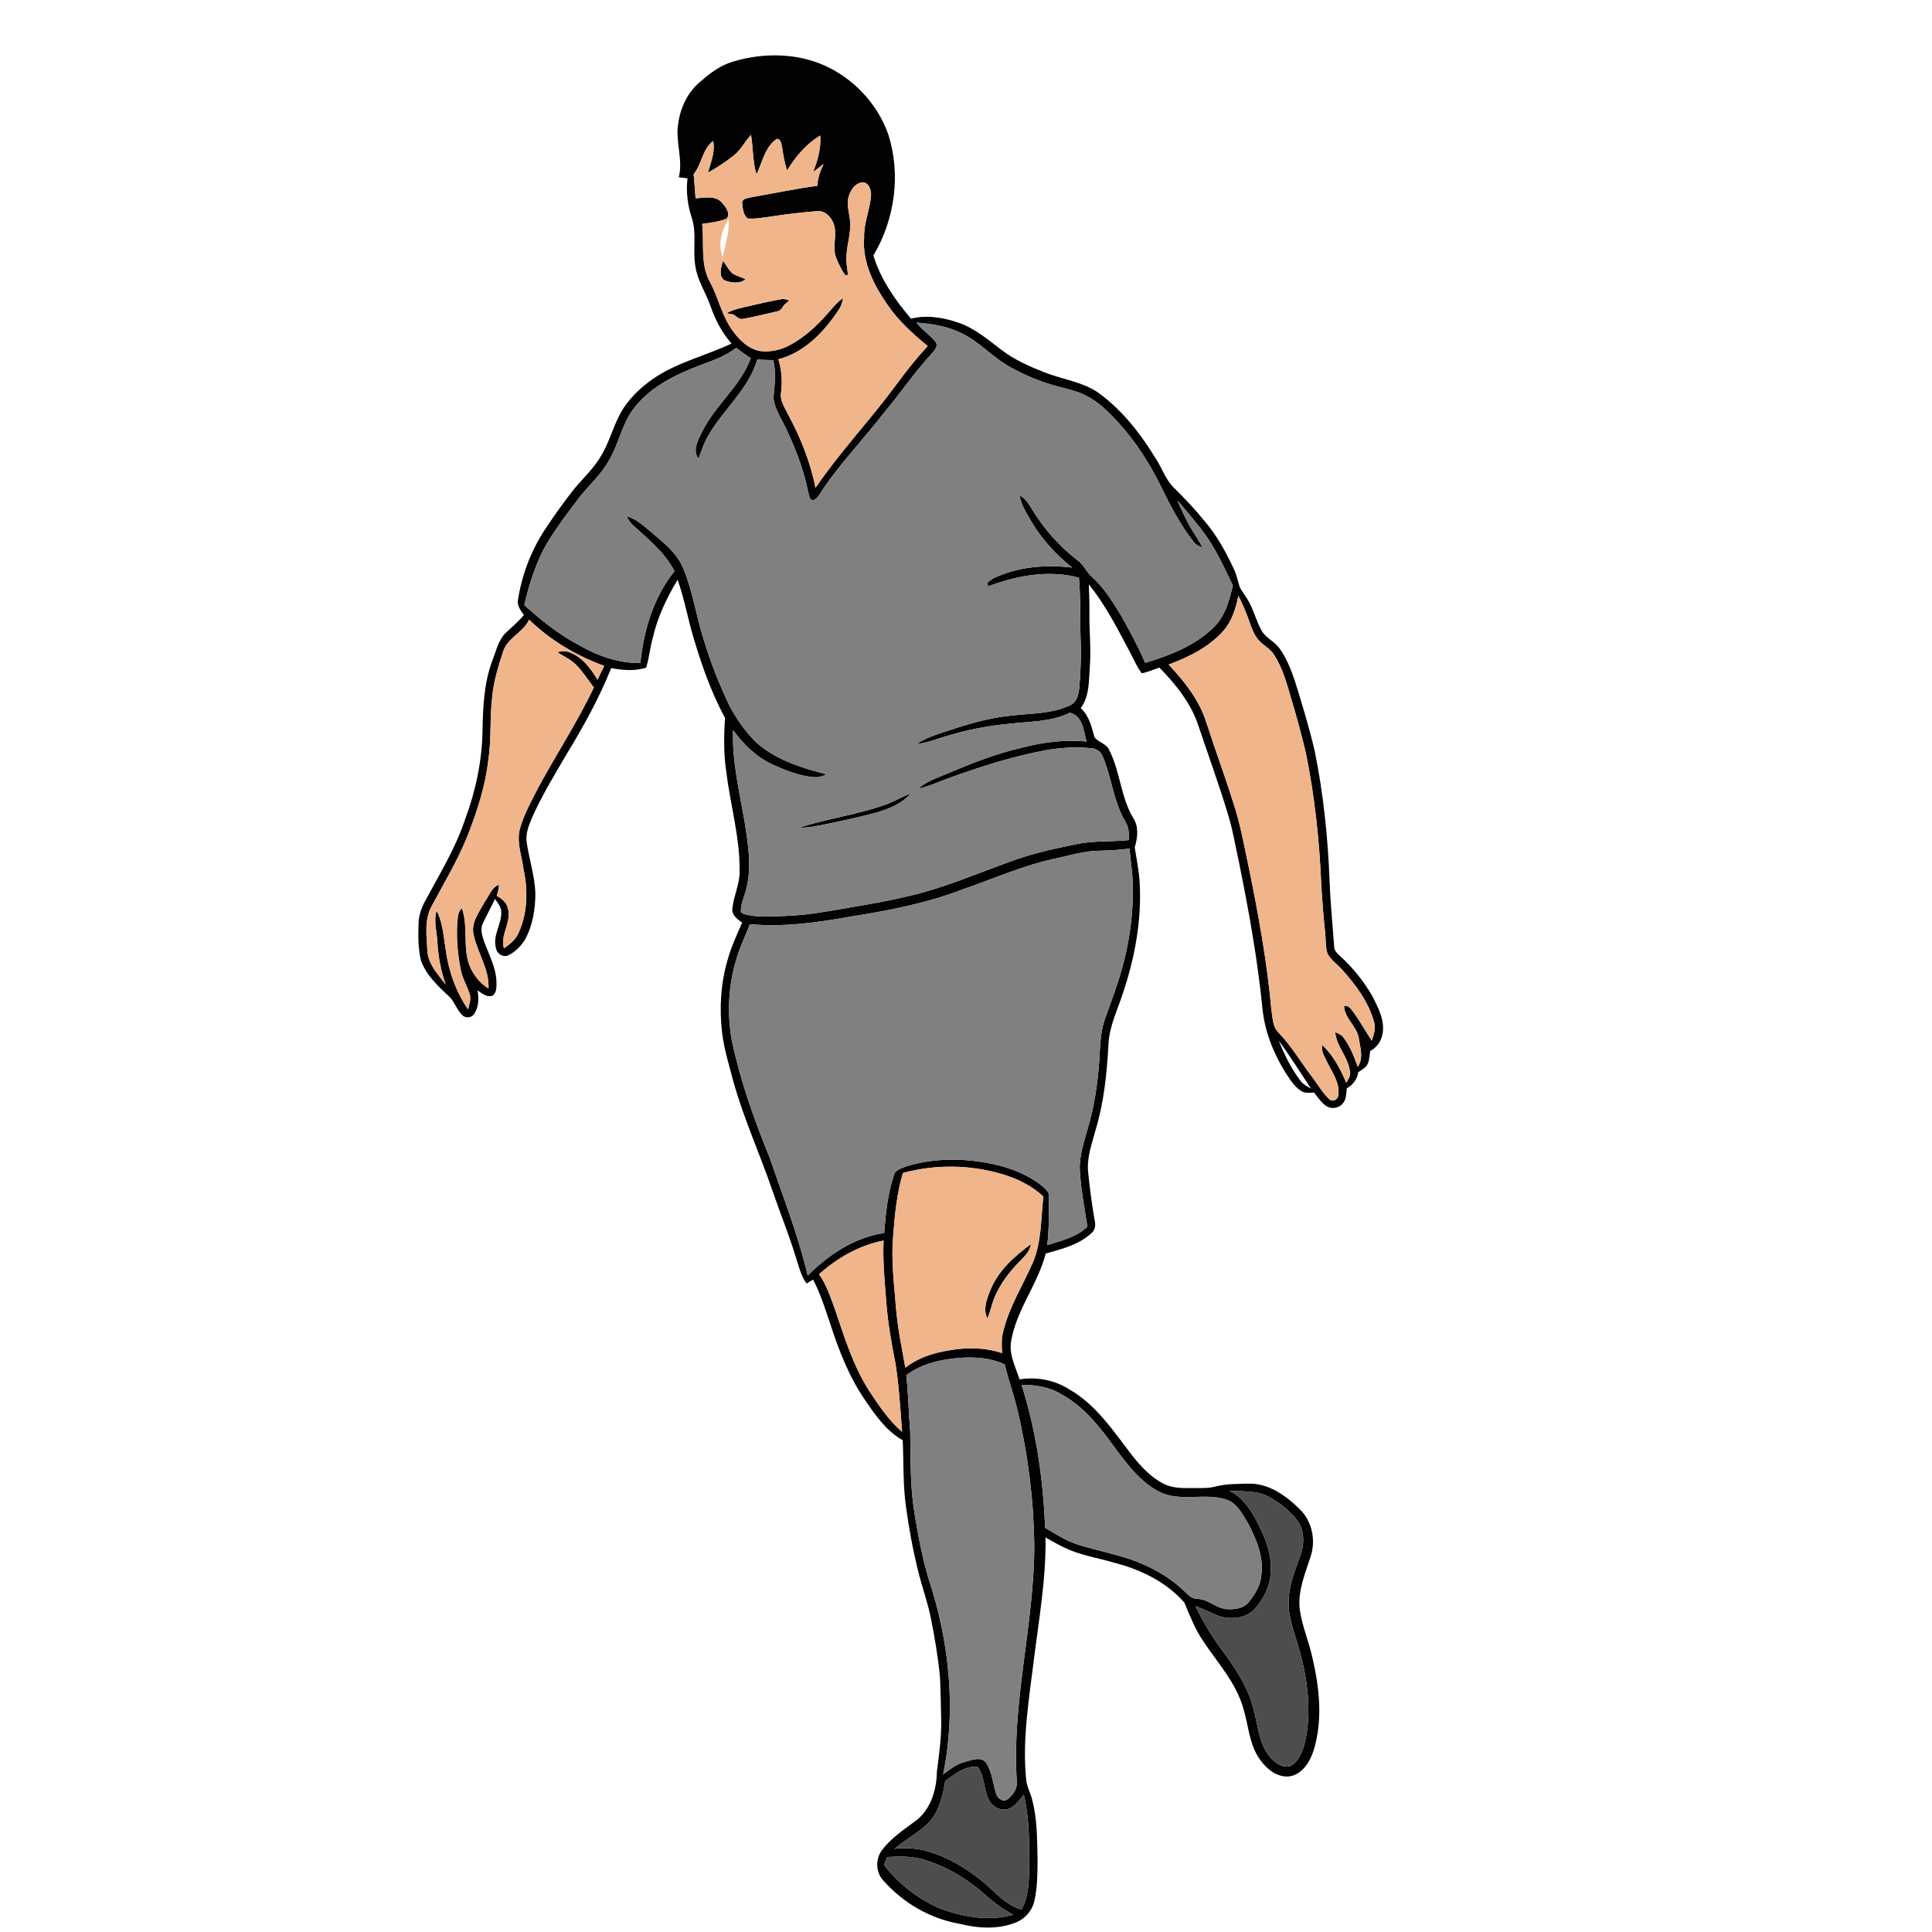 <?xml version="1.0" encoding="UTF-8" ?>
<!DOCTYPE svg PUBLIC "-//W3C//DTD SVG 1.1//EN" "http://www.w3.org/Graphics/SVG/1.1/DTD/svg11.dtd">
<svg width="1000pt" height="1000pt" viewBox="0 0 1000 1000" version="1.1" xmlns="http://www.w3.org/2000/svg">
	<g id="#020202ff">
		<path fill="#020202" opacity="1.00"
			d=" M 379.69 31.81 C 395.98 26.94 414.38 27.40 429.66 35.29 C 443.61 42.47 454.79 55.08 459.90 69.95 C 466.38 90.58 463.09 113.73 452.06 132.22 C 455.77 144.51 463.29 155.27 471.54 164.94 C 479.62 162.90 488.18 164.31 495.95 166.97 C 504.55 169.86 511.49 175.93 518.62 181.30 C 525.17 186.28 532.76 189.63 540.37 192.62 C 550.14 196.56 561.22 197.60 569.78 204.21 C 581.58 213.12 590.75 225.08 598.39 237.62 C 601.67 242.71 603.52 248.78 608.10 252.95 C 613.46 258.25 618.65 263.73 623.38 269.60 C 629.79 276.97 634.45 285.63 638.59 294.41 C 640.03 297.35 640.71 300.56 641.60 303.68 C 642.96 306.48 645.08 308.84 646.48 311.63 C 649.08 316.27 650.31 321.52 652.87 326.18 C 655.02 330.26 659.71 331.94 662.31 335.65 C 665.80 340.56 668.08 346.22 670.04 351.88 C 673.83 363.96 677.51 376.09 680.42 388.41 C 684.98 410.68 687.33 433.35 688.19 456.06 C 688.61 467.37 689.73 478.64 690.57 489.93 C 690.52 491.93 692.00 493.35 693.36 494.62 C 700.09 500.65 705.82 507.82 710.36 515.63 C 713.36 521.73 717.04 528.37 715.53 535.41 C 714.87 539.10 712.49 542.26 709.20 544.02 C 708.88 546.11 708.82 548.28 708.09 550.29 C 707.20 552.55 704.88 553.68 703.01 555.01 C 702.49 558.64 700.29 561.55 697.12 563.30 C 696.74 565.93 696.94 568.94 695.08 571.08 C 693.10 573.57 689.25 574.30 686.57 572.53 C 683.87 570.77 682.13 567.96 680.15 565.51 C 677.89 565.59 675.40 566.02 673.42 564.65 C 669.74 562.29 667.50 558.37 665.13 554.83 C 659.01 544.88 654.61 533.69 653.44 522.02 C 650.94 496.60 646.38 471.44 641.32 446.43 C 639.52 438.39 638.24 430.22 635.85 422.33 C 631.17 406.61 625.52 391.20 620.29 375.65 C 616.50 363.97 608.56 354.22 600.11 345.54 C 597.08 346.54 594.15 347.87 591.01 348.51 C 588.61 345.54 587.21 341.94 585.42 338.60 C 578.79 326.19 572.51 313.44 563.55 302.49 C 563.77 307.31 563.96 312.14 563.89 316.97 C 563.72 326.32 564.83 335.67 564.09 345.02 C 563.53 352.31 564.02 360.36 559.34 366.51 C 563.71 370.41 565.01 376.17 566.50 381.56 C 568.42 384.23 572.47 384.80 574.00 387.96 C 579.83 399.16 579.99 412.52 586.58 423.42 C 589.53 427.95 588.84 433.67 587.33 438.59 C 588.27 444.70 589.57 450.78 589.90 456.97 C 590.96 476.18 587.46 495.40 581.38 513.57 C 578.59 522.49 574.16 531.05 573.74 540.55 C 572.93 555.52 571.41 570.59 567.04 585.00 C 565.09 592.19 562.36 599.49 563.27 607.07 C 564.09 615.40 565.18 623.71 566.67 631.95 C 567.11 634.08 566.88 636.53 565.15 638.06 C 558.67 644.27 549.66 646.46 541.27 648.81 C 537.22 664.61 526.17 677.78 523.39 694.00 C 522.08 701.01 525.64 707.50 527.72 713.97 C 536.67 712.51 546.09 714.35 553.72 719.29 C 567.71 727.35 576.59 741.23 586.26 753.67 C 590.68 759.22 595.68 764.56 602.04 767.88 C 606.31 770.15 611.27 770.29 616.00 770.23 C 620.39 770.12 624.88 770.55 629.19 769.41 C 634.67 767.97 640.38 768.10 646.00 767.94 C 656.49 767.56 665.67 774.13 672.78 781.20 C 679.16 787.39 681.17 797.27 678.39 805.63 C 675.57 814.48 671.63 823.46 672.75 832.98 C 673.88 841.44 677.36 849.34 679.22 857.64 C 682.94 873.40 684.80 890.28 679.93 906.01 C 678.08 911.79 674.33 918.01 667.96 919.37 C 661.46 920.44 655.70 915.80 652.18 910.79 C 646.47 902.91 646.25 892.83 643.42 883.83 C 639.58 870.71 630.11 860.51 622.71 849.35 C 618.54 843.22 615.88 836.29 613.03 829.51 C 603.79 818.89 590.52 812.44 577.06 808.95 C 569.31 806.64 561.26 805.36 553.75 802.30 C 549.36 800.51 545.26 798.10 541.15 795.76 C 541.52 816.98 537.76 837.93 535.15 858.91 C 532.61 879.53 529.07 900.29 531.13 921.12 C 531.50 924.86 533.47 928.17 534.33 931.80 C 536.95 941.98 536.81 952.59 537.04 963.03 C 537.00 969.91 536.95 976.87 535.46 983.62 C 534.40 988.92 530.38 993.46 525.29 995.27 C 516.12 998.80 505.91 998.08 496.54 995.72 C 481.48 993.12 467.52 984.95 457.40 973.58 C 453.22 969.34 452.98 962.30 456.54 957.61 C 460.96 951.66 467.22 947.46 473.09 943.09 C 481.44 937.45 484.83 926.75 484.92 917.10 C 486.06 908.10 487.38 899.08 487.14 889.99 C 486.96 882.62 486.92 875.25 486.52 867.90 C 485.55 857.63 483.77 847.44 481.76 837.32 C 480.20 829.32 477.31 821.68 475.38 813.78 C 472.54 802.41 470.40 790.86 468.84 779.25 C 467.34 768.04 467.77 756.72 467.24 745.45 C 458.88 740.75 453.27 732.76 447.98 725.01 C 439.45 712.71 434.02 698.59 429.47 684.41 C 426.90 676.93 424.61 669.30 420.83 662.32 C 419.71 662.99 418.59 663.66 417.48 664.34 C 414.39 660.19 413.40 655.01 411.76 650.21 C 408.24 638.70 403.67 627.55 399.78 616.17 C 393.32 597.21 384.89 578.96 379.55 559.62 C 377.35 551.23 374.72 542.90 373.73 534.24 C 372.27 521.65 373.07 508.73 376.69 496.56 C 378.52 489.99 381.41 483.80 384.12 477.56 C 381.60 475.80 378.54 473.56 379.10 470.03 C 379.75 463.59 382.93 457.61 382.81 451.03 C 383.09 433.76 378.08 417.01 376.00 399.98 C 374.52 390.60 374.63 381.07 375.28 371.62 C 367.37 357.01 362.07 341.14 357.57 325.20 C 355.40 316.80 353.63 308.29 350.73 300.09 C 344.97 309.59 340.18 319.78 337.75 330.67 C 336.35 335.58 336.03 340.76 334.42 345.61 C 328.60 347.44 322.27 346.94 316.36 345.80 C 310.19 361.10 302.25 375.63 293.67 389.70 C 287.22 400.72 280.51 411.64 275.33 423.34 C 273.71 427.30 271.92 431.53 272.60 435.91 C 273.86 444.67 276.72 453.18 277.10 462.05 C 277.13 470.48 275.77 479.16 271.59 486.59 C 269.51 489.84 266.65 492.71 263.18 494.44 C 260.34 495.78 256.99 493.57 256.67 490.55 C 254.92 484.09 259.71 478.34 259.45 471.97 C 259.41 469.35 257.57 467.33 256.22 465.27 C 254.21 469.53 251.91 473.65 249.94 477.92 C 248.38 481.02 249.63 484.51 250.66 487.57 C 253.12 494.25 256.70 500.74 256.96 508.01 C 256.96 510.49 257.25 513.61 255.01 515.31 C 252.04 516.49 249.44 514.11 247.15 512.59 C 247.91 516.62 247.86 521.02 245.58 524.59 C 244.42 526.69 241.24 527.26 239.47 525.62 C 236.61 523.00 235.52 519.07 232.95 516.23 C 226.98 510.72 220.61 504.87 217.84 497.02 C 216.39 490.82 216.44 484.35 216.64 478.02 C 216.74 473.84 218.09 469.81 220.15 466.20 C 227.43 452.57 235.63 439.31 240.56 424.58 C 246.04 410.01 249.38 394.60 249.73 379.01 C 249.96 366.46 250.42 353.62 254.90 341.74 C 256.93 336.72 257.98 330.93 262.20 327.18 C 265.28 324.32 268.44 321.56 271.17 318.36 C 269.53 315.96 267.41 313.37 268.15 310.24 C 270.24 296.92 275.28 284.03 282.88 272.88 C 286.96 266.72 291.25 260.71 295.77 254.87 C 300.68 248.43 307.00 243.10 311.07 236.02 C 315.19 229.32 317.10 221.59 320.76 214.67 C 324.80 206.84 331.41 200.63 338.60 195.68 C 350.85 187.44 365.43 184.07 378.66 177.82 C 373.63 172.19 370.17 165.38 367.70 158.29 C 365.36 151.44 361.04 145.29 359.96 138.02 C 358.43 129.72 360.76 121.07 358.12 112.93 C 355.89 106.32 355.03 99.26 355.85 92.32 C 354.35 92.14 352.85 91.95 351.36 91.74 C 353.65 82.48 349.46 73.23 351.04 63.94 C 352.19 55.52 356.16 47.24 362.92 41.92 C 367.84 37.58 373.28 33.58 379.69 31.81 M 379.63 80.63 C 375.48 83.89 371.07 86.81 366.45 89.35 C 367.88 84.03 370.30 78.63 369.11 73.00 C 363.49 77.19 363.31 84.94 359.03 90.14 C 359.37 94.31 359.77 98.48 360.03 102.66 C 364.64 102.39 370.48 100.96 373.87 105.09 C 375.64 107.18 378.26 110.45 376.14 113.13 C 372.13 114.84 367.71 115.27 363.44 115.88 C 364.60 125.81 362.35 136.51 367.33 145.69 C 371.79 153.87 373.60 163.31 379.05 170.96 C 382.51 175.79 387.09 180.40 393.11 181.65 C 398.44 182.43 403.95 181.21 408.68 178.70 C 416.31 174.70 422.68 168.73 428.34 162.32 C 430.91 159.55 433.11 156.32 436.44 154.37 C 435.98 156.40 435.42 158.46 434.22 160.19 C 426.71 171.58 416.54 182.45 402.89 185.96 C 404.58 191.47 405.06 197.27 404.30 202.99 C 403.51 207.12 406.03 210.71 407.76 214.22 C 414.27 226.24 419.45 239.07 422.10 252.51 C 434.58 234.13 449.94 217.97 463.14 200.13 C 468.46 192.85 474.03 185.74 480.18 179.13 C 472.64 172.91 465.28 166.31 459.69 158.22 C 452.48 147.95 446.23 135.89 447.27 122.95 C 447.02 115.41 450.37 108.39 450.86 100.95 C 451.01 98.18 449.50 94.09 446.14 94.40 C 442.60 94.89 440.31 98.31 439.35 101.50 C 438.00 105.63 439.52 109.89 439.96 114.03 C 440.69 120.18 438.43 126.13 438.15 132.23 C 437.81 135.59 438.61 138.89 438.91 142.21 L 437.69 142.60 C 435.50 139.85 434.09 136.57 432.75 133.35 C 430.51 127.56 433.71 121.17 431.35 115.42 C 430.01 112.10 426.88 108.98 423.07 109.26 C 414.84 109.98 406.62 110.82 398.47 112.19 C 394.68 112.63 390.86 113.42 387.04 113.08 C 384.58 111.32 384.48 107.78 384.12 105.03 C 384.09 102.53 387.24 102.62 388.97 102.07 C 400.33 100.12 411.61 97.69 423.03 96.17 C 423.23 92.18 424.58 88.41 426.29 84.84 C 424.52 86.29 422.70 87.67 420.85 89.02 C 423.29 83.06 425.00 76.64 424.57 70.15 C 417.30 74.47 411.78 81.07 407.41 88.21 C 406.05 84.24 405.39 80.10 404.76 75.97 C 404.33 74.40 404.27 72.04 402.20 71.84 C 395.89 75.87 394.65 83.97 391.57 90.26 C 389.50 83.61 389.89 76.57 388.71 69.78 C 385.53 73.28 383.44 77.72 379.63 80.63 M 474.30 166.94 C 477.25 170.61 481.19 173.30 484.21 176.87 C 486.04 179.38 483.18 181.81 481.72 183.64 C 472.91 193.26 465.61 204.11 457.21 214.07 C 446.34 228.18 433.72 240.96 424.12 256.03 C 423.13 257.49 421.61 259.69 419.58 258.49 C 418.95 257.30 418.61 255.99 418.31 254.69 C 416.16 243.83 412.22 233.39 407.58 223.36 C 405.13 217.62 401.06 212.34 400.33 206.02 C 400.93 199.49 401.79 192.90 400.26 186.41 C 397.50 186.39 394.75 186.27 392.00 186.09 C 387.49 201.28 374.76 211.65 366.91 224.93 C 364.51 228.80 363.16 233.18 361.57 237.42 C 358.15 233.06 361.43 227.66 363.43 223.43 C 370.20 209.68 383.20 199.92 388.60 185.42 C 386.01 183.73 383.51 181.91 381.05 180.04 C 376.26 183.78 370.59 186.07 364.91 188.10 C 350.88 193.31 336.32 199.89 327.31 212.40 C 321.76 220.29 320.11 230.09 315.20 238.32 C 311.42 245.20 305.52 250.49 300.64 256.53 C 294.89 263.91 289.27 271.41 284.27 279.32 C 277.86 289.67 274.12 301.38 271.39 313.17 C 279.95 320.96 289.05 328.27 299.33 333.69 C 309.07 339.41 320.03 343.31 331.45 343.22 C 333.15 326.27 338.29 309.06 349.10 295.63 C 344.08 285.88 335.31 278.92 327.39 271.64 C 326.05 270.42 325.17 268.80 324.30 267.24 C 329.26 268.39 332.94 272.08 336.78 275.16 C 343.08 280.55 350.02 285.85 353.43 293.67 C 358.64 305.75 360.29 318.94 364.35 331.39 C 367.88 343.05 372.35 354.40 377.63 365.37 C 381.10 371.93 385.40 378.12 390.60 383.43 C 400.74 393.13 414.59 397.38 427.86 400.79 C 425.73 401.84 423.38 402.54 420.98 402.23 C 413.67 401.61 406.75 398.82 400.12 395.84 C 391.69 391.98 384.82 385.42 379.47 377.94 C 378.84 394.16 382.81 409.99 385.50 425.86 C 387.24 437.06 389.17 448.67 386.32 459.87 C 385.41 463.94 383.27 467.82 383.49 472.08 C 384.65 473.22 386.34 473.40 387.86 473.72 C 394.19 474.89 400.65 474.25 407.04 474.07 C 417.79 473.68 428.40 471.73 438.97 469.87 C 450.10 468.03 461.21 466.04 472.17 463.37 C 489.35 459.21 505.61 452.18 522.20 446.22 C 533.39 441.90 545.16 439.40 556.88 436.98 C 565.91 435.01 575.23 435.79 584.38 434.82 C 584.28 431.63 584.40 428.23 582.57 425.45 C 576.28 414.97 575.44 402.41 570.67 391.32 C 569.75 388.94 567.40 387.48 564.93 387.28 C 557.40 386.52 549.77 386.95 542.30 388.13 C 524.92 391.28 508.02 396.65 491.43 402.65 C 486.09 404.48 480.99 407.09 475.41 408.18 C 478.27 405.52 481.85 403.89 485.41 402.41 C 499.35 396.64 513.28 390.58 528.05 387.23 C 539.22 384.23 550.84 382.65 562.41 383.82 C 560.87 378.36 560.48 370.60 553.80 368.93 C 543.95 373.76 532.76 373.38 522.13 374.64 C 511.00 375.72 499.98 377.86 489.31 381.19 C 484.34 382.57 479.53 384.74 474.33 385.08 C 480.58 380.99 487.96 379.23 494.95 376.84 C 504.36 373.77 513.99 371.26 523.87 370.34 C 533.98 369.15 544.64 369.50 554.01 364.97 C 557.40 363.41 558.27 359.41 558.63 356.06 C 559.22 348.73 559.59 341.37 559.42 334.02 C 558.91 322.35 559.49 310.65 558.45 299.00 C 542.87 294.87 526.40 297.88 511.61 303.47 C 509.60 301.47 513.00 300.29 514.25 299.31 C 526.78 293.27 541.25 292.14 554.92 293.76 C 546.62 287.17 539.30 279.21 533.89 270.06 C 531.33 265.74 528.62 261.36 527.63 256.36 C 530.82 257.80 532.48 260.96 534.28 263.75 C 540.42 273.92 548.47 282.84 557.85 290.10 C 561.01 292.35 562.36 296.20 565.27 298.68 C 571.76 304.42 576.16 312.02 580.69 319.30 C 585.00 327.07 589.27 334.90 592.72 343.10 C 605.60 339.22 618.72 334.15 628.42 324.47 C 634.19 318.79 636.31 310.70 638.12 303.07 C 633.45 293.29 628.91 283.29 622.30 274.62 C 618.13 269.30 613.84 264.07 609.36 259.01 C 611.61 263.88 613.73 268.85 616.49 273.47 C 618.46 276.83 620.78 279.99 622.43 283.53 C 620.66 282.77 618.85 281.91 617.69 280.31 C 611.09 271.83 606.03 262.31 601.35 252.67 C 595.35 240.32 587.92 228.60 578.63 218.46 C 573.79 213.23 568.63 208.06 562.20 204.81 C 556.47 201.86 550.02 200.95 543.94 199.00 C 536.63 196.83 529.62 193.75 522.96 190.07 C 513.28 184.73 505.98 175.74 495.61 171.53 C 488.91 168.52 481.54 167.64 474.30 166.94 M 641.00 308.39 C 639.69 314.77 637.71 321.31 633.39 326.33 C 625.87 334.89 615.40 340.08 604.88 343.97 C 613.03 352.64 620.67 362.29 624.35 373.77 C 628.74 387.47 633.79 400.96 638.10 414.69 C 642.01 426.19 644.03 438.18 646.59 450.02 C 651.43 473.82 655.80 497.77 658.01 521.99 C 658.72 526.41 658.54 531.64 662.16 534.89 C 668.72 541.82 673.53 550.13 679.33 557.67 C 682.25 561.44 684.56 565.77 688.11 569.00 C 689.82 570.59 692.57 569.06 692.67 566.89 C 693.67 560.61 689.67 555.30 687.05 549.99 C 685.77 547.10 683.59 544.22 684.39 540.89 C 690.09 546.24 693.84 553.34 696.83 560.48 C 697.96 558.51 699.45 556.38 698.61 553.99 C 697.59 546.85 691.67 541.48 691.11 534.26 C 692.51 534.95 694.22 535.42 695.20 536.78 C 698.72 541.33 700.82 546.77 702.77 552.14 C 705.78 547.89 704.19 542.72 703.40 538.05 C 702.77 531.48 695.85 527.29 695.70 520.64 C 698.21 520.20 699.46 522.53 700.77 524.19 C 704.07 528.86 706.85 533.86 710.01 538.62 C 711.10 535.55 712.21 532.26 711.22 529.00 C 708.39 518.74 701.91 509.96 694.89 502.15 C 692.41 499.28 689.10 497.12 687.19 493.80 C 685.95 490.35 686.34 486.57 685.91 482.98 C 685.03 475.01 684.49 467.02 683.93 459.04 C 683.03 435.84 680.56 412.68 675.96 389.92 C 673.78 380.73 671.32 371.60 668.60 362.56 C 666.27 354.62 664.19 346.41 659.72 339.34 C 658.12 336.58 655.40 334.85 653.01 332.87 C 649.82 330.17 648.19 326.19 646.88 322.33 C 645.27 317.54 643.29 312.89 641.00 308.39 M 260.34 337.49 C 257.89 344.99 255.52 352.59 254.79 360.48 C 253.43 371.45 254.44 382.57 252.74 393.50 C 251.18 407.08 246.89 420.16 241.91 432.83 C 236.91 445.31 229.94 456.85 223.61 468.68 C 219.51 475.78 220.79 484.33 221.23 492.13 C 221.57 499.10 226.69 504.33 230.69 509.57 C 228.26 502.65 226.85 495.42 226.42 488.10 C 226.18 482.55 224.34 476.91 225.98 471.42 C 229.19 477.39 229.51 484.33 230.61 490.89 C 232.03 502.09 235.83 513.10 242.23 522.44 C 242.98 519.75 244.02 516.89 242.97 514.12 C 241.60 509.97 239.25 506.16 238.45 501.82 C 236.89 494.04 236.20 486.03 236.65 478.10 C 237.03 475.35 236.70 472.08 239.08 470.13 C 242.46 479.59 239.41 490.35 243.05 499.84 C 245.01 504.67 248.42 508.88 252.84 511.67 C 253.36 501.75 247.22 493.40 245.20 484.03 C 243.57 477.65 248.04 472.13 250.87 466.84 C 253.14 463.78 254.38 459.39 258.21 457.91 C 258.29 459.89 257.66 461.79 257.10 463.67 C 259.70 465.11 262.33 467.10 262.90 470.23 C 264.91 477.34 258.76 483.78 260.86 490.88 C 263.92 488.69 267.06 486.22 268.53 482.63 C 273.11 472.42 273.32 460.76 270.97 449.95 C 270.10 442.72 266.97 435.35 269.37 428.10 C 271.50 420.89 275.23 414.29 278.62 407.62 C 288.02 390.25 298.90 373.69 307.37 355.82 C 304.43 352.03 301.86 347.93 298.54 344.46 C 295.69 341.41 291.79 339.76 288.37 337.50 C 290.31 337.20 292.37 336.72 294.29 337.47 C 301.14 339.74 305.72 345.84 309.26 351.80 C 310.39 349.40 311.54 347.01 312.73 344.64 C 298.35 339.45 284.85 331.42 273.85 320.75 C 270.79 327.53 262.44 330.15 260.34 337.49 M 568.98 440.35 C 560.82 440.45 552.99 442.98 545.07 444.66 C 528.91 448.20 513.78 455.04 498.19 460.38 C 478.92 467.83 458.52 471.57 438.19 474.78 C 421.73 477.72 404.90 479.92 388.17 478.36 C 385.88 484.36 382.93 490.11 381.19 496.31 C 377.04 509.92 376.23 524.50 378.79 538.50 C 383.19 559.43 390.38 579.67 398.48 599.43 C 405.33 619.58 413.21 639.45 418.06 660.22 C 428.87 649.46 442.25 640.44 457.62 638.19 C 458.43 628.17 459.46 618.02 462.63 608.43 C 463.30 605.55 466.42 604.78 468.80 603.82 C 479.93 600.24 491.86 599.58 503.44 600.80 C 515.64 602.15 528.06 605.47 538.08 612.82 C 539.85 614.34 542.16 615.74 542.89 618.07 C 542.81 626.87 543.17 635.72 542.04 644.49 C 549.26 642.09 557.22 640.47 562.79 634.87 C 561.38 625.30 559.47 615.71 558.90 606.01 C 558.53 598.70 560.90 591.67 562.83 584.72 C 566.47 572.81 568.21 560.41 569.04 548.01 C 569.41 541.21 569.59 534.27 571.80 527.76 C 574.22 520.81 576.91 513.95 579.08 506.91 C 584.60 489.54 587.25 471.20 586.08 452.98 C 585.61 448.39 585.04 443.82 584.64 439.23 C 579.45 439.94 574.22 440.23 568.98 440.35 M 661.85 538.55 C 664.88 545.97 668.35 553.33 673.33 559.67 C 674.69 561.40 676.69 562.41 678.58 563.47 C 673.07 555.12 667.72 546.65 661.85 538.55 M 467.35 607.15 C 464.06 618.10 463.06 629.56 462.22 640.91 C 461.26 652.94 462.84 664.96 463.77 676.94 C 464.61 687.37 466.78 697.61 468.59 707.90 C 473.66 703.97 479.68 701.46 485.89 700.01 C 496.61 697.50 508.13 696.78 518.70 700.37 C 518.39 696.55 518.28 692.67 519.32 688.95 C 522.37 676.38 529.39 665.33 534.56 653.60 C 539.20 642.77 538.68 630.80 540.07 619.33 C 534.15 613.81 526.76 610.14 519.05 607.84 C 502.34 602.80 484.19 602.54 467.35 607.15 M 423.94 659.56 C 427.72 664.85 429.72 671.09 431.98 677.12 C 436.99 691.78 441.49 706.85 449.94 719.99 C 454.94 727.52 459.98 735.20 466.92 741.12 C 466.00 729.36 465.35 717.56 463.53 705.90 C 461.47 695.60 459.64 685.23 458.80 674.75 C 457.98 663.89 456.82 653.01 457.34 642.11 C 444.80 644.58 433.38 651.07 423.94 659.56 M 469.10 711.81 C 470.17 721.55 470.30 731.34 471.13 741.10 C 471.38 755.14 471.02 769.29 473.34 783.20 C 475.18 794.65 477.34 806.08 480.65 817.21 C 491.36 849.58 495.08 884.80 488.17 918.36 C 491.81 915.72 495.43 912.81 499.93 911.81 C 503.25 910.84 507.91 909.08 510.45 912.46 C 513.54 917.31 513.94 923.24 515.65 928.61 C 516.40 930.85 519.21 932.92 521.47 931.34 C 524.04 929.34 526.24 926.36 526.36 923.00 C 523.35 881.37 535.50 840.57 535.34 799.04 C 534.95 775.82 532.06 752.61 526.66 730.01 C 524.82 721.99 521.93 714.26 520.03 706.25 C 512.89 702.84 504.80 702.29 497.01 702.81 C 487.22 703.55 477.07 705.77 469.10 711.81 M 528.78 716.83 C 536.35 740.71 539.98 765.74 540.93 790.74 C 546.34 794.01 551.74 797.50 557.82 799.44 C 564.39 801.56 571.17 802.96 577.81 804.89 C 591.07 808.41 603.95 814.54 613.75 824.32 C 615.41 826.00 617.35 827.66 619.88 827.58 C 625.75 827.75 630.02 833.04 635.95 832.93 C 639.65 833.02 643.87 832.41 646.31 829.30 C 649.60 825.22 652.55 820.46 652.88 815.09 C 654.11 805.56 650.17 796.37 645.80 788.15 C 643.14 783.76 640.53 778.64 635.59 776.48 C 624.80 772.50 612.89 777.08 602.11 773.10 C 591.30 768.49 584.08 758.75 577.26 749.63 C 569.55 738.97 561.19 728.12 549.42 721.71 C 543.28 717.88 535.90 716.77 528.78 716.83 M 636.34 771.65 C 643.95 775.26 648.27 782.82 651.87 790.05 C 655.52 797.51 658.45 805.70 657.68 814.13 C 657.41 821.05 654.07 827.49 649.59 832.63 C 645.31 837.48 638.05 838.30 632.06 836.85 C 627.48 835.41 623.40 832.72 618.77 831.40 C 622.72 839.43 627.29 847.17 632.67 854.33 C 639.59 863.64 646.18 873.59 648.93 885.03 C 651.26 893.75 651.73 903.76 658.43 910.57 C 661.09 913.31 665.71 915.99 669.27 913.25 C 673.55 909.81 674.98 904.14 676.02 899.00 C 678.97 882.23 676.11 864.97 671.01 848.91 C 668.93 842.11 666.56 835.17 667.00 827.96 C 667.32 820.23 670.20 812.98 672.82 805.82 C 675.21 799.70 675.46 792.18 671.31 786.76 C 667.48 781.86 662.45 777.96 657.06 774.93 C 650.75 771.35 643.29 772.08 636.34 771.65 M 489.24 921.85 C 488.20 928.69 486.47 935.69 482.42 941.42 C 477.15 947.94 469.26 951.50 462.99 956.92 C 468.64 956.36 474.42 956.54 479.90 958.16 C 493.12 961.95 504.79 969.87 514.69 979.28 C 518.74 983.16 523.22 986.78 528.69 988.41 C 532.53 981.60 532.57 973.60 532.75 966.00 C 532.75 953.59 532.76 941.04 529.94 928.88 C 527.68 931.56 525.65 934.77 522.30 936.18 C 518.44 937.72 514.00 935.46 512.03 932.02 C 509.06 926.55 509.74 919.71 506.11 914.53 C 499.55 913.86 494.20 918.24 489.24 921.85 M 459.12 961.23 C 458.61 962.57 458.09 963.89 457.58 965.25 C 464.97 975.04 475.05 982.75 486.26 987.69 C 498.37 992.26 511.86 994.59 524.56 991.05 C 519.48 988.50 514.87 985.15 510.67 981.35 C 501.16 972.91 490.10 965.95 477.80 962.46 C 471.73 960.71 465.36 960.82 459.12 961.23 Z" />
		<path fill="#020202" opacity="1.00"
			d=" M 374.87 145.04 C 371.80 142.74 373.25 138.13 374.27 135.05 C 375.98 137.25 377.16 139.94 379.39 141.69 C 381.43 142.89 383.75 143.50 385.89 144.52 C 382.85 147.12 378.30 146.39 374.87 145.04 Z" />
		<path fill="#020202" opacity="1.00"
			d=" M 387.57 158.45 C 393.08 157.20 398.57 155.83 404.15 154.92 C 405.67 154.51 407.15 155.09 408.59 155.52 C 407.67 156.31 406.74 157.09 405.81 157.87 C 404.91 159.21 404.11 160.90 402.32 161.15 C 396.56 162.45 390.83 163.94 385.02 164.97 C 382.86 165.70 381.29 163.89 379.70 162.78 C 378.79 162.62 376.96 162.31 376.04 162.15 C 379.57 160.09 383.65 159.39 387.57 158.45 Z" />
		<path fill="#020202" opacity="1.00"
			d=" M 459.14 416.16 C 463.34 414.61 467.17 412.23 471.38 410.72 C 466.81 416.05 460.04 418.73 453.46 420.62 C 445.48 422.79 437.39 424.53 429.30 426.23 C 424.19 427.25 419.07 428.55 413.82 428.36 C 428.70 423.52 444.43 421.62 459.14 416.16 Z" />
		<path fill="#020202" opacity="1.00"
			d=" M 512.66 667.68 C 516.70 657.63 525.09 650.21 533.62 643.95 C 533.13 647.13 531.06 649.61 528.85 651.79 C 523.08 657.57 517.82 664.08 514.71 671.71 C 513.24 675.18 512.69 678.97 511.03 682.38 C 508.65 677.56 510.81 672.26 512.66 667.68 Z" />
	</g>
	<g id="#f0b58bff">
		<path fill="#f0b58b" opacity="1.00"
			d=" M 379.63 80.63 C 383.44 77.72 385.53 73.28 388.71 69.78 C 389.89 76.57 389.50 83.61 391.57 90.26 C 394.65 83.97 395.89 75.87 402.20 71.84 C 404.27 72.04 404.33 74.40 404.76 75.97 C 405.39 80.10 406.05 84.24 407.41 88.21 C 411.78 81.07 417.30 74.47 424.57 70.15 C 425.00 76.64 423.29 83.06 420.85 89.02 C 422.70 87.67 424.52 86.29 426.29 84.84 C 424.58 88.41 423.23 92.18 423.03 96.17 C 411.61 97.69 400.33 100.12 388.97 102.07 C 387.24 102.62 384.09 102.53 384.12 105.03 C 384.48 107.78 384.58 111.32 387.04 113.08 C 390.86 113.42 394.68 112.63 398.47 112.19 C 406.62 110.82 414.84 109.98 423.07 109.26 C 426.88 108.98 430.01 112.10 431.35 115.42 C 433.71 121.17 430.51 127.56 432.75 133.35 C 434.09 136.57 435.50 139.85 437.69 142.60 L 438.91 142.21 C 438.61 138.89 437.81 135.59 438.15 132.23 C 438.43 126.13 440.69 120.18 439.96 114.03 C 439.52 109.89 438.00 105.63 439.35 101.50 C 440.31 98.31 442.60 94.89 446.14 94.40 C 449.50 94.09 451.01 98.18 450.86 100.95 C 450.37 108.39 447.02 115.41 447.27 122.95 C 446.23 135.89 452.48 147.95 459.69 158.22 C 465.28 166.31 472.64 172.91 480.18 179.13 C 474.03 185.74 468.46 192.85 463.14 200.13 C 449.94 217.97 434.58 234.13 422.10 252.51 C 419.45 239.07 414.27 226.24 407.76 214.22 C 406.03 210.71 403.51 207.12 404.30 202.99 C 405.06 197.27 404.58 191.47 402.89 185.96 C 416.54 182.45 426.71 171.58 434.22 160.19 C 435.42 158.46 435.98 156.40 436.44 154.37 C 433.11 156.32 430.91 159.55 428.34 162.32 C 422.68 168.73 416.31 174.70 408.68 178.70 C 403.95 181.21 398.44 182.43 393.11 181.65 C 387.09 180.40 382.51 175.79 379.05 170.96 C 373.60 163.31 371.79 153.87 367.33 145.69 C 362.35 136.51 364.60 125.81 363.44 115.88 C 367.71 115.27 372.13 114.84 376.14 113.13 C 378.26 110.45 375.64 107.18 373.87 105.09 C 370.48 100.96 364.64 102.39 360.03 102.66 C 359.77 98.48 359.37 94.31 359.03 90.14 C 363.31 84.94 363.49 77.19 369.11 73.00 C 370.30 78.63 367.88 84.03 366.45 89.35 C 371.07 86.81 375.48 83.89 379.63 80.63 M 374.11 133.08 C 375.33 126.56 377.74 120.05 377.10 113.35 C 373.43 119.00 371.48 126.63 374.11 133.08 M 374.87 145.04 C 378.30 146.39 382.85 147.12 385.89 144.52 C 383.75 143.50 381.43 142.89 379.39 141.69 C 377.16 139.94 375.98 137.25 374.27 135.05 C 373.25 138.13 371.80 142.74 374.87 145.04 M 387.57 158.45 C 383.65 159.39 379.57 160.09 376.04 162.15 C 376.96 162.31 378.79 162.62 379.70 162.78 C 381.29 163.89 382.86 165.70 385.02 164.97 C 390.83 163.94 396.56 162.45 402.32 161.15 C 404.11 160.90 404.91 159.21 405.81 157.87 C 406.74 157.09 407.67 156.31 408.59 155.52 C 407.15 155.09 405.67 154.51 404.15 154.92 C 398.57 155.83 393.08 157.20 387.57 158.45 Z" />
		<path fill="#f0b58b" opacity="1.00"
			d=" M 641.00 308.39 C 643.29 312.89 645.27 317.54 646.88 322.33 C 648.19 326.19 649.82 330.17 653.01 332.87 C 655.40 334.85 658.12 336.58 659.72 339.34 C 664.19 346.41 666.27 354.62 668.60 362.56 C 671.32 371.60 673.78 380.73 675.96 389.92 C 680.56 412.68 683.03 435.84 683.93 459.04 C 684.49 467.02 685.03 475.01 685.91 482.98 C 686.34 486.57 685.95 490.35 687.19 493.80 C 689.10 497.12 692.41 499.28 694.89 502.15 C 701.91 509.96 708.39 518.74 711.22 529.00 C 712.21 532.26 711.10 535.55 710.01 538.62 C 706.85 533.86 704.07 528.86 700.77 524.19 C 699.46 522.53 698.21 520.20 695.70 520.64 C 695.85 527.29 702.77 531.48 703.40 538.05 C 704.19 542.72 705.78 547.89 702.77 552.14 C 700.82 546.77 698.72 541.33 695.20 536.78 C 694.22 535.42 692.51 534.95 691.11 534.26 C 691.67 541.48 697.59 546.85 698.61 553.99 C 699.45 556.38 697.96 558.51 696.83 560.48 C 693.84 553.34 690.09 546.24 684.39 540.89 C 683.59 544.22 685.77 547.10 687.05 549.99 C 689.67 555.30 693.67 560.61 692.67 566.89 C 692.57 569.06 689.82 570.59 688.11 569.00 C 684.56 565.77 682.25 561.44 679.33 557.67 C 673.53 550.13 668.72 541.82 662.16 534.89 C 658.54 531.64 658.72 526.41 658.01 521.99 C 655.80 497.77 651.43 473.82 646.59 450.02 C 644.03 438.18 642.01 426.19 638.10 414.69 C 633.79 400.96 628.74 387.47 624.35 373.77 C 620.67 362.29 613.03 352.64 604.88 343.97 C 615.40 340.08 625.87 334.89 633.39 326.33 C 637.71 321.31 639.69 314.77 641.00 308.39 Z" />
		<path fill="#f0b58b" opacity="1.00"
			d=" M 260.34 337.49 C 262.44 330.15 270.79 327.53 273.85 320.75 C 284.85 331.42 298.35 339.45 312.73 344.64 C 311.54 347.01 310.39 349.40 309.26 351.80 C 305.72 345.84 301.14 339.74 294.29 337.47 C 292.37 336.72 290.31 337.20 288.37 337.50 C 291.79 339.76 295.69 341.41 298.54 344.46 C 301.86 347.93 304.43 352.03 307.37 355.82 C 298.90 373.69 288.02 390.25 278.62 407.62 C 275.23 414.29 271.50 420.89 269.37 428.10 C 266.97 435.35 270.10 442.72 270.97 449.95 C 273.32 460.76 273.11 472.42 268.53 482.63 C 267.06 486.22 263.92 488.69 260.86 490.88 C 258.76 483.78 264.91 477.34 262.90 470.23 C 262.33 467.10 259.70 465.11 257.10 463.67 C 257.66 461.79 258.29 459.89 258.21 457.91 C 254.38 459.39 253.14 463.78 250.87 466.84 C 248.04 472.13 243.57 477.65 245.20 484.03 C 247.22 493.40 253.36 501.75 252.84 511.67 C 248.42 508.88 245.01 504.67 243.05 499.84 C 239.41 490.35 242.46 479.59 239.08 470.13 C 236.70 472.08 237.03 475.35 236.65 478.10 C 236.20 486.03 236.89 494.04 238.45 501.82 C 239.25 506.16 241.60 509.97 242.97 514.12 C 244.02 516.89 242.98 519.75 242.23 522.44 C 235.83 513.10 232.03 502.09 230.61 490.89 C 229.51 484.33 229.19 477.39 225.98 471.42 C 224.34 476.91 226.18 482.55 226.42 488.10 C 226.85 495.42 228.26 502.65 230.69 509.57 C 226.69 504.33 221.57 499.10 221.23 492.13 C 220.79 484.33 219.51 475.78 223.61 468.68 C 229.94 456.85 236.91 445.31 241.91 432.83 C 246.89 420.16 251.18 407.08 252.74 393.50 C 254.44 382.57 253.43 371.45 254.79 360.48 C 255.52 352.59 257.89 344.99 260.34 337.49 Z" />
		<path fill="#f0b58b" opacity="1.00"
			d=" M 467.35 607.15 C 484.19 602.54 502.34 602.80 519.05 607.84 C 526.76 610.14 534.15 613.81 540.07 619.33 C 538.68 630.80 539.20 642.77 534.56 653.60 C 529.39 665.33 522.37 676.38 519.32 688.95 C 518.28 692.67 518.39 696.55 518.70 700.37 C 508.13 696.78 496.61 697.50 485.89 700.01 C 479.68 701.46 473.66 703.97 468.59 707.90 C 466.78 697.61 464.61 687.37 463.77 676.94 C 462.84 664.96 461.26 652.94 462.22 640.91 C 463.06 629.56 464.06 618.10 467.35 607.15 M 512.66 667.68 C 510.81 672.26 508.65 677.56 511.03 682.38 C 512.69 678.97 513.24 675.18 514.71 671.71 C 517.82 664.08 523.08 657.57 528.85 651.79 C 531.06 649.61 533.13 647.13 533.62 643.95 C 525.09 650.21 516.70 657.63 512.66 667.68 Z" />
		<path fill="#f0b58b" opacity="1.00"
			d=" M 423.94 659.56 C 433.38 651.07 444.80 644.58 457.34 642.11 C 456.82 653.01 457.98 663.89 458.80 674.75 C 459.64 685.23 461.47 695.60 463.53 705.90 C 465.35 717.56 466.00 729.36 466.92 741.12 C 459.98 735.20 454.94 727.52 449.94 719.99 C 441.49 706.85 436.99 691.78 431.98 677.12 C 429.72 671.09 427.72 664.85 423.94 659.56 Z" />
	</g>
	<g id="#f11b27ff">
		<path fill="grey" opacity="1.00"
			d=" M 474.30 166.94 C 481.54 167.64 488.91 168.52 495.61 171.53 C 505.98 175.74 513.28 184.73 522.96 190.07 C 529.62 193.75 536.63 196.83 543.94 199.00 C 550.02 200.95 556.47 201.86 562.20 204.81 C 568.63 208.06 573.79 213.23 578.63 218.46 C 587.92 228.60 595.35 240.32 601.35 252.67 C 606.03 262.31 611.09 271.83 617.69 280.31 C 618.85 281.91 620.66 282.77 622.43 283.53 C 620.78 279.99 618.46 276.83 616.49 273.47 C 613.73 268.85 611.61 263.88 609.36 259.01 C 613.84 264.07 618.13 269.30 622.30 274.62 C 628.91 283.29 633.45 293.29 638.12 303.07 C 636.31 310.70 634.19 318.79 628.42 324.47 C 618.72 334.15 605.60 339.22 592.72 343.10 C 589.27 334.90 585.00 327.07 580.69 319.30 C 576.16 312.02 571.76 304.42 565.27 298.68 C 562.36 296.20 561.01 292.35 557.85 290.10 C 548.47 282.84 540.42 273.92 534.28 263.75 C 532.48 260.96 530.82 257.80 527.63 256.36 C 528.62 261.36 531.33 265.74 533.89 270.06 C 539.30 279.21 546.62 287.17 554.92 293.76 C 541.25 292.14 526.78 293.27 514.25 299.31 C 513.00 300.29 509.60 301.47 511.61 303.47 C 526.40 297.88 542.87 294.87 558.45 299.00 C 559.49 310.65 558.91 322.35 559.42 334.02 C 559.59 341.37 559.22 348.73 558.63 356.06 C 558.27 359.41 557.40 363.41 554.01 364.97 C 544.64 369.50 533.98 369.15 523.87 370.34 C 513.99 371.26 504.36 373.77 494.95 376.84 C 487.96 379.23 480.58 380.99 474.33 385.08 C 479.53 384.74 484.34 382.57 489.31 381.19 C 499.98 377.86 511.00 375.72 522.13 374.64 C 532.76 373.38 543.95 373.76 553.80 368.93 C 560.48 370.60 560.87 378.36 562.41 383.82 C 550.84 382.65 539.22 384.23 528.05 387.23 C 513.28 390.58 499.35 396.64 485.41 402.41 C 481.85 403.89 478.27 405.52 475.41 408.18 C 480.99 407.09 486.09 404.48 491.43 402.65 C 508.02 396.65 524.92 391.28 542.30 388.13 C 549.77 386.95 557.40 386.52 564.93 387.28 C 567.40 387.48 569.75 388.94 570.67 391.32 C 575.44 402.41 576.28 414.97 582.57 425.45 C 584.40 428.23 584.28 431.63 584.38 434.82 C 575.23 435.79 565.91 435.01 556.88 436.98 C 545.16 439.40 533.39 441.90 522.20 446.22 C 505.61 452.18 489.35 459.21 472.17 463.37 C 461.21 466.04 450.10 468.03 438.97 469.87 C 428.40 471.73 417.79 473.68 407.04 474.07 C 400.65 474.25 394.19 474.89 387.86 473.72 C 386.34 473.40 384.65 473.22 383.49 472.08 C 383.27 467.82 385.41 463.94 386.32 459.87 C 389.17 448.67 387.24 437.06 385.50 425.86 C 382.81 409.99 378.84 394.16 379.47 377.94 C 384.82 385.42 391.69 391.98 400.12 395.84 C 406.75 398.82 413.67 401.61 420.98 402.23 C 423.38 402.54 425.73 401.84 427.86 400.79 C 414.59 397.38 400.74 393.13 390.60 383.43 C 385.40 378.12 381.10 371.93 377.63 365.37 C 372.35 354.40 367.88 343.05 364.35 331.39 C 360.29 318.94 358.64 305.75 353.43 293.67 C 350.02 285.85 343.08 280.55 336.78 275.16 C 332.94 272.08 329.26 268.39 324.30 267.24 C 325.17 268.80 326.05 270.42 327.39 271.64 C 335.31 278.92 344.08 285.88 349.10 295.63 C 338.29 309.06 333.15 326.27 331.45 343.22 C 320.03 343.31 309.07 339.41 299.33 333.69 C 289.05 328.27 279.95 320.96 271.39 313.17 C 274.12 301.38 277.86 289.67 284.27 279.32 C 289.27 271.41 294.89 263.91 300.64 256.53 C 305.52 250.49 311.42 245.20 315.20 238.32 C 320.11 230.09 321.76 220.29 327.31 212.40 C 336.32 199.89 350.88 193.31 364.91 188.10 C 370.59 186.07 376.26 183.78 381.05 180.04 C 383.51 181.91 386.01 183.73 388.60 185.42 C 383.20 199.92 370.20 209.68 363.43 223.43 C 361.43 227.66 358.15 233.06 361.57 237.42 C 363.16 233.18 364.51 228.80 366.91 224.93 C 374.76 211.65 387.49 201.28 392.00 186.09 C 394.75 186.27 397.50 186.39 400.26 186.41 C 401.79 192.90 400.93 199.49 400.33 206.02 C 401.06 212.34 405.13 217.62 407.58 223.36 C 412.22 233.39 416.16 243.83 418.31 254.69 C 418.61 255.99 418.95 257.30 419.58 258.49 C 421.61 259.69 423.13 257.49 424.12 256.03 C 433.72 240.96 446.34 228.18 457.21 214.07 C 465.61 204.11 472.91 193.26 481.72 183.64 C 483.18 181.81 486.04 179.38 484.21 176.87 C 481.19 173.30 477.25 170.61 474.30 166.94 M 459.14 416.16 C 444.43 421.62 428.70 423.52 413.82 428.36 C 419.07 428.55 424.19 427.25 429.30 426.23 C 437.39 424.53 445.48 422.79 453.46 420.62 C 460.04 418.73 466.81 416.05 471.38 410.72 C 467.17 412.23 463.34 414.61 459.14 416.16 Z" />
	</g>
	<g id="#ffffffff">
		<path fill="grey" opacity="1.00"
			d=" M 568.98 440.35 C 574.22 440.23 579.45 439.94 584.64 439.23 C 585.04 443.82 585.61 448.39 586.08 452.98 C 587.25 471.20 584.60 489.54 579.08 506.91 C 576.91 513.95 574.22 520.81 571.80 527.76 C 569.59 534.27 569.41 541.21 569.04 548.01 C 568.21 560.41 566.47 572.81 562.83 584.72 C 560.90 591.67 558.53 598.70 558.90 606.01 C 559.47 615.71 561.38 625.30 562.79 634.87 C 557.22 640.47 549.26 642.09 542.04 644.49 C 543.17 635.72 542.81 626.87 542.89 618.07 C 542.16 615.74 539.85 614.34 538.08 612.82 C 528.06 605.47 515.64 602.15 503.44 600.80 C 491.86 599.58 479.93 600.24 468.80 603.82 C 466.42 604.78 463.30 605.55 462.63 608.43 C 459.46 618.02 458.43 628.17 457.62 638.19 C 442.25 640.44 428.87 649.46 418.06 660.22 C 413.21 639.45 405.33 619.58 398.48 599.43 C 390.38 579.67 383.19 559.43 378.79 538.50 C 376.23 524.50 377.04 509.92 381.19 496.31 C 382.93 490.11 385.88 484.36 388.17 478.36 C 404.90 479.92 421.73 477.72 438.19 474.78 C 458.52 471.57 478.92 467.83 498.19 460.38 C 513.78 455.04 528.91 448.20 545.07 444.66 C 552.99 442.98 560.82 440.45 568.98 440.35 Z" />
		<path fill="grey" opacity="1.00"
			d=" M 469.10 711.81 C 477.07 705.77 487.22 703.55 497.01 702.81 C 504.80 702.29 512.89 702.84 520.03 706.25 C 521.93 714.26 524.82 721.99 526.66 730.01 C 532.06 752.61 534.95 775.82 535.34 799.04 C 535.50 840.57 523.35 881.37 526.36 923.00 C 526.24 926.36 524.04 929.34 521.47 931.34 C 519.21 932.92 516.40 930.85 515.65 928.61 C 513.94 923.24 513.54 917.31 510.45 912.46 C 507.91 909.08 503.25 910.84 499.93 911.81 C 495.43 912.81 491.81 915.72 488.17 918.36 C 495.08 884.80 491.36 849.58 480.65 817.21 C 477.34 806.08 475.18 794.65 473.34 783.20 C 471.02 769.29 471.38 755.14 471.13 741.10 C 470.30 731.34 470.17 721.55 469.10 711.81 Z" />
		<path fill="grey" opacity="1.00"
			d=" M 528.78 716.83 C 535.90 716.77 543.28 717.88 549.42 721.71 C 561.19 728.12 569.55 738.97 577.26 749.63 C 584.08 758.75 591.30 768.49 602.11 773.10 C 612.89 777.08 624.80 772.50 635.59 776.48 C 640.53 778.64 643.14 783.76 645.80 788.15 C 650.17 796.37 654.11 805.56 652.88 815.09 C 652.55 820.46 649.60 825.22 646.31 829.30 C 643.87 832.41 639.65 833.02 635.95 832.93 C 630.02 833.04 625.75 827.75 619.88 827.58 C 617.35 827.66 615.41 826.00 613.75 824.32 C 603.95 814.54 591.07 808.41 577.81 804.89 C 571.17 802.96 564.39 801.56 557.82 799.44 C 551.74 797.50 546.34 794.01 540.93 790.74 C 539.98 765.74 536.35 740.71 528.78 716.83 Z" />
	</g>
	<g id="#4d4d4dff">
		<path fill="#4d4d4d" opacity="1.00"
			d=" M 636.34 771.65 C 643.29 772.08 650.75 771.35 657.06 774.93 C 662.45 777.96 667.48 781.86 671.31 786.76 C 675.46 792.18 675.21 799.70 672.82 805.82 C 670.20 812.98 667.32 820.23 667.00 827.96 C 666.56 835.17 668.93 842.11 671.01 848.91 C 676.11 864.97 678.97 882.23 676.02 899.00 C 674.98 904.14 673.55 909.81 669.27 913.25 C 665.71 915.99 661.09 913.31 658.43 910.57 C 651.73 903.76 651.26 893.75 648.93 885.03 C 646.18 873.59 639.59 863.64 632.67 854.33 C 627.29 847.17 622.72 839.43 618.77 831.40 C 623.40 832.72 627.48 835.41 632.06 836.85 C 638.05 838.30 645.31 837.48 649.59 832.63 C 654.07 827.49 657.41 821.05 657.68 814.13 C 658.45 805.70 655.52 797.51 651.87 790.05 C 648.27 782.82 643.95 775.26 636.34 771.65 Z" />
		<path fill="#4d4d4d" opacity="1.00"
			d=" M 489.24 921.85 C 494.20 918.24 499.55 913.86 506.11 914.53 C 509.74 919.71 509.06 926.55 512.03 932.02 C 514.00 935.46 518.44 937.72 522.30 936.18 C 525.65 934.77 527.68 931.56 529.94 928.88 C 532.76 941.04 532.75 953.59 532.75 966.00 C 532.57 973.60 532.53 981.60 528.69 988.41 C 523.22 986.78 518.74 983.16 514.69 979.28 C 504.79 969.87 493.12 961.95 479.90 958.16 C 474.42 956.54 468.64 956.36 462.99 956.92 C 469.26 951.50 477.15 947.94 482.42 941.42 C 486.47 935.69 488.20 928.69 489.24 921.85 Z" />
		<path fill="#4d4d4d" opacity="1.00"
			d=" M 459.12 961.23 C 465.36 960.82 471.73 960.71 477.80 962.46 C 490.10 965.95 501.16 972.91 510.67 981.35 C 514.87 985.15 519.48 988.50 524.56 991.05 C 511.86 994.59 498.37 992.26 486.26 987.69 C 475.05 982.75 464.97 975.04 457.58 965.25 C 458.09 963.89 458.61 962.57 459.12 961.23 Z" />
	</g>
</svg>
